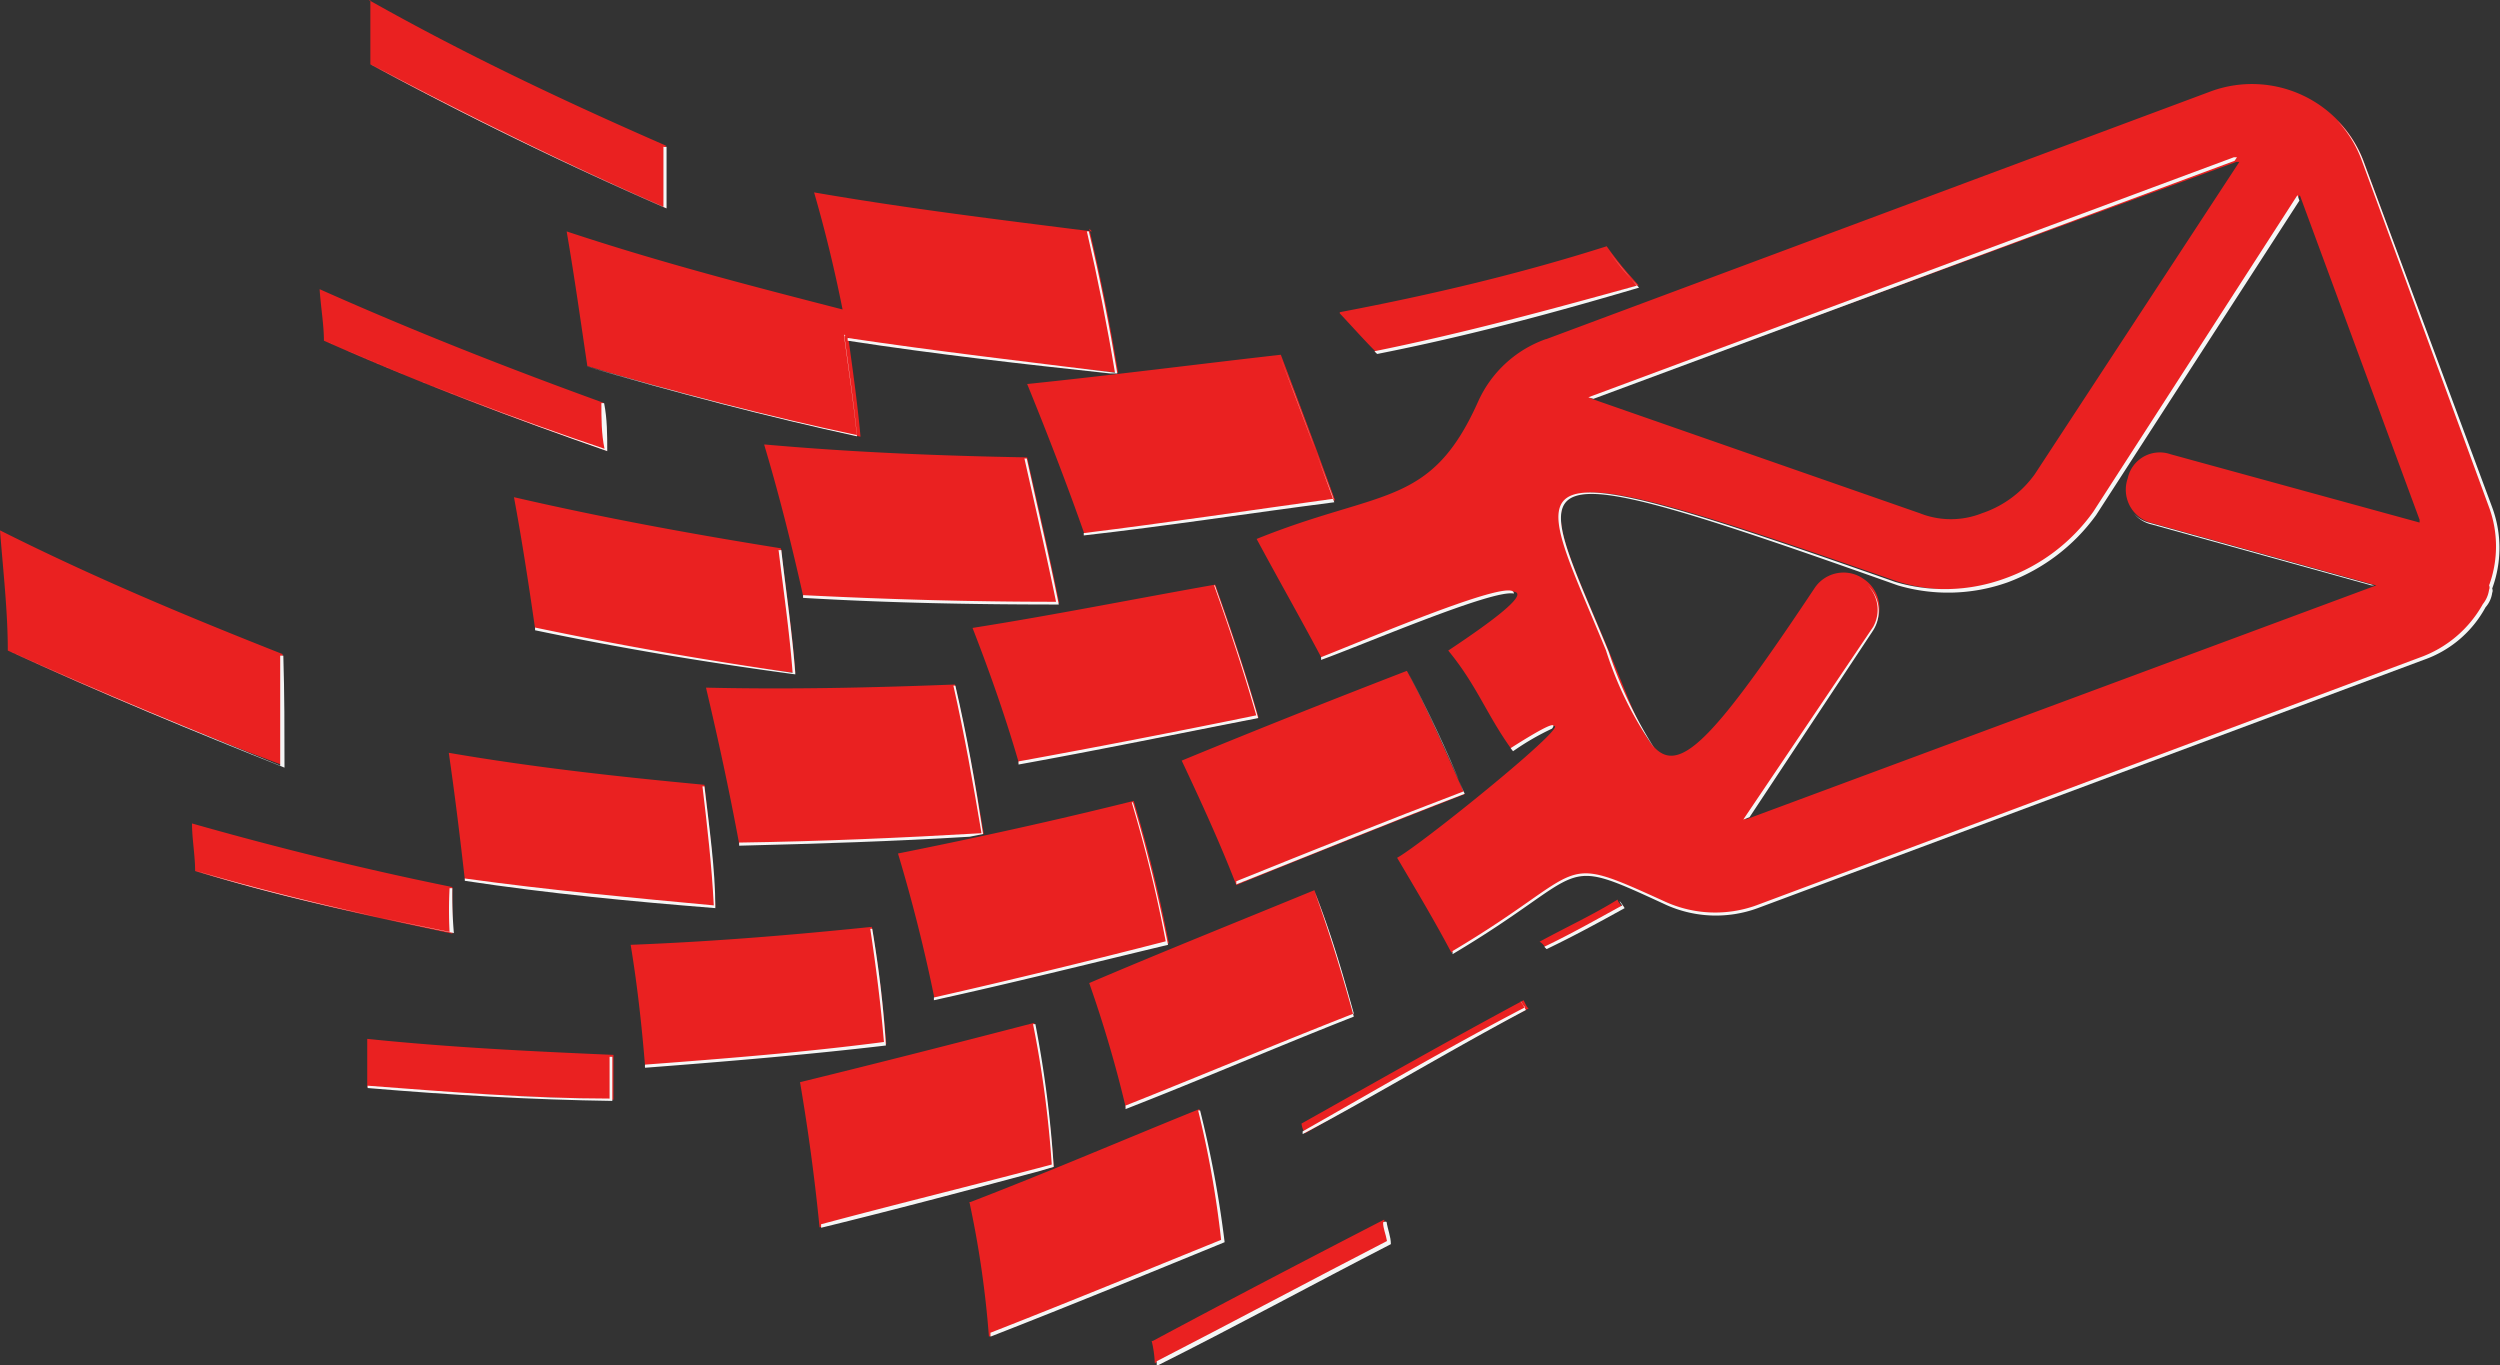<svg xmlns="http://www.w3.org/2000/svg" viewBox="0 0 64.06 34.98"><rect x="0" y="0" width="64.06" height="34.98" fill="#333333" stroke="none"/><title>Asset 265</title><g id="Layer_2" data-name="Layer 2"><g id="Layer_3" data-name="Layer 3"><path d="M39.62,8.69,56.68,2.33a3.06,3.06,0,0,1,3.89,1.81L63.84,13a2.93,2.93,0,0,1,0,2,.14.14,0,0,1,0,.13.76.76,0,0,1-.16.36,2.82,2.82,0,0,1-1.6,1.35L45,23.23a3.08,3.08,0,0,1-2.33-.09c-2.86-1.31-1.87-.85-5.48,1.27-.41-.78-.9-1.6-1.39-2.43.78-.43,6.38-5,2.94-2.77-.65-.9-.89-1.64-1.63-2.54,4.87-3.23-1.68-.37-3.24.2-.53-1-1.1-2-1.67-3.06,3.19-1.29,4.46-.79,5.68-3.53a3,3,0,0,1,1.73-1.59Zm2,14.54c-.65.37-1.31.73-2,1.07,0,0-.09-.13-.17-.17.7-.38,1.39-.7,2-1.08,0,.05.08.14.12.18ZM34.33,8C36.75,7.54,39,7,41.17,6.31a9.15,9.15,0,0,0,.82,1c-2.13.62-4.34,1.24-6.72,1.72-.32-.32-.61-.65-.94-1ZM27.91,5.86c.29,1.23.54,2.46.74,3.69-2.3-.24-4.59-.5-6.92-.86,0,0,0,0,0-.08,0-.25,0-.46,0-.7h0c0,.24,0,.45,0,.7.12.85.24,1.71.32,2.58-2.28-.5-4.66-1.11-7-1.81-.17-1.14-.33-2.29-.53-3.45,2.41.8,4.74,1.4,7.07,2h0c-.2-1-.44-2-.73-3,2.37.41,4.74.7,7.12,1Zm-.12,7.83c-.45-1.28-.94-2.55-1.47-3.85,2.13-.22,4.3-.5,6.5-.75.49,1.28.94,2.5,1.39,3.73-2.16.29-4.29.62-6.42.87ZM9.45,0C12,1.44,14.61,2.66,17.06,3.73v1.6c-2.45-1.07-5-2.3-7.57-3.68,0-.54,0-1.07,0-1.65ZM19.6,11.39c2.25.2,4.46.29,6.72.33.28,1.27.57,2.48.82,3.73-2.17,0-4.34,0-6.56-.18-.28-1.25-.61-2.58-1-3.88Zm12.65,7c-2.05.4-4.09.81-6.14,1.17-.33-1.14-.73-2.29-1.19-3.47,2.09-.33,4.13-.74,6.22-1.11.41,1.15.78,2.25,1.11,3.41Zm-.57,4.29c-.41-1.06-.9-2.13-1.4-3.19q2.84-1.17,5.77-2.3c.54,1,1,2.09,1.48,3.16-2,.78-3.93,1.55-5.85,2.33ZM8.19,7.41c2.49,1.11,4.9,2.05,7.27,2.91,0,.41,0,.82.09,1.23-2.38-.82-4.75-1.71-7.25-2.82,0-.41-.08-.86-.11-1.32Zm12.19,9.83C18.21,17,16,16.58,13.71,16.1c-.16-1.11-.33-2.23-.54-3.36,2.29.53,4.59.95,6.84,1.31.13,1.07.29,2.13.37,3.19Zm4.83,4.13c-2.09.13-4.17.22-6.27.25-.24-1.3-.53-2.65-.85-4,2.17.05,4.3,0,6.38-.08.29,1.27.53,2.58.74,3.84Zm3.84-.85a36.65,36.65,0,0,1,.9,3.65q-3,.73-6,1.44c-.25-1.24-.57-2.51-.94-3.74,2-.4,4.05-.85,6.05-1.35Zm-.2,7.87a31.46,31.46,0,0,0-.94-3.2c1.92-.82,3.85-1.59,5.77-2.38a32.61,32.61,0,0,1,1,3.19c-2,.79-3.89,1.61-5.85,2.39Zm4.5.4c1.89-1.06,3.77-2.13,5.69-3.16.05.09.08.18.13.21-1.93,1-3.85,2.13-5.73,3.2a.58.58,0,0,1-.09-.25ZM11.5,19.29c2.21.38,4.42.62,6.55.82.12,1,.24,2.09.28,3.12-2.12-.18-4.25-.37-6.42-.7-.12-1.06-.25-2.13-.41-3.24Zm11.21,7.46c-2,.24-4.09.4-6.18.58-.08-1-.2-2.1-.37-3.12,2.09-.08,4.14-.25,6.18-.46.17,1,.29,2,.37,3ZM27,29.9c-2,.53-4,1.07-6,1.55-.12-1.23-.29-2.49-.5-3.72,2-.49,4-1,6-1.52A29.39,29.39,0,0,1,27,29.9Zm-2.13.9c2-.77,3.93-1.6,5.86-2.38a27.29,27.29,0,0,1,.61,3.4c-2,.82-4,1.64-6,2.43a25.38,25.38,0,0,0-.5-3.45Zm4.67,3.56c2-1.07,3.93-2.08,5.93-3.11,0,.2.09.36.12.57-2,1-4,2.1-6,3.11a2.8,2.8,0,0,0-.08-.57ZM7.28,19.62C5,18.76,2.62,17.78.2,16.67c0-1-.12-2.05-.2-3.08,2.49,1.25,4.91,2.25,7.24,3.17,0,1,0,1.92,0,2.86Zm4.34,4.31C9.45,23.47,7.24,23,5,22.32c0-.4-.08-.82-.08-1.22,2.25.64,4.5,1.19,6.67,1.63,0,.41,0,.78,0,1.2Zm4.06,4.25c-2-.06-4.14-.16-6.27-.33,0-.4,0-.82,0-1.23,2.13.22,4.21.32,6.31.41v1.15Zm30.81-13.1a.89.89,0,0,1,1.27-.24A.9.9,0,0,1,48,16.1L44.73,21l16.16-6-5.76-1.6a.88.88,0,0,1-.61-1.14.84.84,0,0,1,1.1-.62L62,13.39s0,0,0-.07L58.93,5l-5.24,8.11a4.86,4.86,0,0,1-2.25,1.73,4.4,4.4,0,0,1-2.82.06c-10.27-3.59-9.33-2.89-7.4,1.77,1.38,3.28,1.26,4.43,5.27-1.59Zm-5.73-4.87,8.43,2.94a2.16,2.16,0,0,0,1.6,0,2.73,2.73,0,0,0,1.35-1l5.24-8H57.3Z" style="fill:#ea2121;fill-rule:evenodd"/><path d="M9.5,1.65v0c2.58,1.39,5.12,2.62,7.58,3.69V3.76a.13.13,0,0,1-.08,0V5.3C14.57,4.24,12.06,3,9.5,1.65Z" style="fill:#f5f5f5"/><path d="M8.32,8.73v0c2.49,1.1,4.87,2,7.24,2.83,0-.41,0-.82-.08-1.23l-.07,0c0,.39,0,.79.08,1.17C13.14,10.71,10.78,9.82,8.32,8.73Z" style="fill:#f5f5f5"/><polygon points="57.26 4.12 57.32 4.03 57.24 4.03 40.7 10.18 40.83 10.22 57.26 4.12" style="fill:#f5f5f5"/><path d="M38.71,19.17l.06.08a6.71,6.71,0,0,1,1-.58C39.91,18.48,39.65,18.57,38.71,19.17Z" style="fill:#f5f5f5"/><path d="M55.14,13.44,60.76,15l.08,0-5.78-1.61a.75.75,0,0,1-.38-.23A.83.83,0,0,0,55.14,13.44Z" style="fill:#f5f5f5"/><path d="M31.11,15c.4,1.12.76,2.21,1.08,3.33-2,.41-4.06.81-6.09,1.18a.45.45,0,0,0,0,.08c2.05-.37,4.09-.79,6.14-1.19-.33-1.15-.7-2.24-1.11-3.4Z" style="fill:#f5f5f5"/><path d="M33.85,16.84a.25.25,0,0,1,0,.07c1.06-.38,4.41-1.82,4.94-1.7C38.84,14.75,35,16.39,33.85,16.84Z" style="fill:#f5f5f5"/><path d="M36.07,17.2s0,0,0,0c.51,1,1,2,1.43,3.08-2,.76-3.91,1.53-5.82,2.3l0,.08c1.92-.76,3.84-1.55,5.85-2.32C37.09,19.29,36.59,18.22,36.07,17.2Z" style="fill:#f5f5f5"/><path d="M47.86,15A.9.9,0,0,1,48,16.06L44.67,21l.16-.06L48,16.15A.92.92,0,0,0,47.86,15Z" style="fill:#f5f5f5"/><path d="M30.75,28.45a.05.05,0,0,1-.05,0,25.69,25.69,0,0,1,.59,3.32c-1.95.79-3.94,1.61-5.91,2.38v.1c2-.78,4-1.6,6-2.42A27.44,27.44,0,0,0,30.75,28.45Z" style="fill:#f5f5f5"/><path d="M15.62,28.15c-2,0-4.1-.17-6.2-.33v.06c2.13.18,4.22.3,6.27.33V27.08s0,0-.07,0Z" style="fill:#f5f5f5"/><path d="M35.44,31.32c0,.16.07.3.1.48-1.94,1-3.92,2.06-5.9,3.08V35c2-1,4-2.09,6-3.12,0-.19-.08-.37-.11-.57C35.48,31.29,35.46,31.32,35.44,31.32Z" style="fill:#f5f5f5"/><path d="M22.35,23.8H22.3c.15,1,.27,1.95.35,2.9-2,.26-4,.42-6.12.58a.19.19,0,0,0,0,.08c2.08-.16,4.13-.33,6.17-.57C22.64,25.8,22.52,24.81,22.35,23.8Z" style="fill:#f5f5f5"/><path d="M42.39,19.17a11.28,11.28,0,0,1-1.17-2.47C39.29,12,38.36,11.35,48.63,15a4.55,4.55,0,0,0,2.82-.08,4.9,4.9,0,0,0,2.26-1.72l5.21-8.06L58.87,5l-5.23,8.11a4.72,4.72,0,0,1-2.26,1.71,4.48,4.48,0,0,1-2.82.09c-10.27-3.6-9.33-2.91-7.41,1.75A9.13,9.13,0,0,0,42.39,19.17Z" style="fill:#f5f5f5"/><path d="M39,25.7a.31.31,0,0,0,.08.11c-1.92,1-3.83,2.12-5.7,3.18a.43.43,0,0,0,0,.07c1.88-1,3.8-2.16,5.72-3.18,0,0-.07-.12-.12-.2S39,25.7,39,25.7Z" style="fill:#f5f5f5"/><path d="M41.5,23.1a.61.61,0,0,0,.07.1c-.66.36-1.31.73-2,1.06,0,0,0,0,.06.06.69-.33,1.35-.69,2-1.05,0,0-.08-.13-.12-.17Z" style="fill:#f5f5f5"/><path d="M7.26,16.8s0,0-.08,0c0,1,0,1.9,0,2.82C5,18.73,2.6,17.76.21,16.67v0c2.42,1.11,4.79,2.09,7.08,3C7.29,18.72,7.29,17.78,7.26,16.8Z" style="fill:#f5f5f5"/><path d="M11.59,22.76h-.07a10.57,10.57,0,0,0,0,1.12C9.41,23.45,7.23,23,5,22.31v0c2.26.66,4.46,1.16,6.63,1.6A11.44,11.44,0,0,1,11.59,22.76Z" style="fill:#f5f5f5"/><path d="M39.46,24.17s0,0,0,0,0,0,0,0Z" style="fill:#f5f5f5"/><path d="M21.63,8.57c.12.86.24,1.72.33,2.58-2.27-.48-4.63-1.1-7-1.78,0,0,0,0,0,0,2.37.7,4.75,1.32,7,1.81-.09-.85-.21-1.71-.33-2.56h0C21.67,8.61,21.67,8.61,21.63,8.57Z" style="fill:#f5f5f5"/><path d="M21.72,8.66s0,0,0,.07c2.27.35,4.5.6,6.73.84l.18,0c-.2-1.21-.44-2.43-.73-3.64h-.05c.28,1.21.52,2.41.72,3.62C26.31,9.27,24,9,21.72,8.66Z" style="fill:#f5f5f5"/><path d="M11.91,22.51s0,0,0,.06c2.17.33,4.3.53,6.42.7,0-1-.16-2.1-.28-3.12H18c.12,1,.24,2.05.29,3.05C16.17,23,14.06,22.81,11.91,22.51Z" style="fill:#f5f5f5"/><path d="M13.71,16.08a.56.56,0,0,1,0,.07c2.3.48,4.5.84,6.67,1.13-.08-1.07-.24-2.12-.36-3.19a.08.08,0,0,1-.07,0c.12,1,.28,2.1.36,3.15C18.17,16.93,16,16.56,13.71,16.08Z" style="fill:#f5f5f5"/><path d="M24.48,17.57h-.05c.28,1.24.51,2.53.72,3.78-2.07.12-4.13.21-6.21.24,0,0,0,.05,0,.08,2-.05,3.95-.11,5.91-.23l.34-.07C25,20.11,24.77,18.81,24.48,17.57Z" style="fill:#f5f5f5"/><path d="M23.93,25.56s0,.05,0,.07c2-.44,4-.94,6-1.42-.25-1.24-.53-2.42-.9-3.65H29a35.47,35.47,0,0,1,.87,3.56Q26.92,24.88,23.93,25.56Z" style="fill:#f5f5f5"/><path d="M20.58,15.25a.25.25,0,0,0,0,.07c2.2.13,4.38.17,6.55.17-.25-1.24-.54-2.47-.82-3.74h-.06c.28,1.25.56,2.45.81,3.67C24.92,15.42,22.77,15.36,20.58,15.25Z" style="fill:#f5f5f5"/><path d="M63.86,13,60.58,4.18a2.94,2.94,0,0,0-.69-1.09,3,3,0,0,1,.62,1L63.78,13a2.9,2.9,0,0,1,0,2,.13.13,0,0,1,0,.11.75.75,0,0,1-.16.37A3,3,0,0,1,62,16.85L45,23.2a3.1,3.1,0,0,1-2.32-.09c-2.86-1.3-1.89-.86-5.46,1.26a.59.59,0,0,1,0,.08c3.6-2.14,2.62-2.58,5.48-1.26a3.11,3.11,0,0,0,2.34.08L62.1,16.91a2.88,2.88,0,0,0,1.59-1.35.7.7,0,0,0,.17-.37.14.14,0,0,0,0-.11A3,3,0,0,0,63.86,13Z" style="fill:#f5f5f5"/><path d="M26.53,26.24a.11.11,0,0,1-.06,0,27.75,27.75,0,0,1,.48,3.6c-2,.53-3.93,1-5.91,1.53v.09c1.88-.46,3.72-.95,5.59-1.45L27,29.9A28.66,28.66,0,0,0,26.53,26.24Z" style="fill:#f5f5f5"/><path d="M27.77,13.66s0,0,0,.06c2.13-.24,4.25-.57,6.42-.85-.45-1.24-.89-2.47-1.39-3.73h0c.48,1.24.92,2.45,1.37,3.64C32,13.08,29.88,13.4,27.77,13.66Z" style="fill:#f5f5f5"/><path d="M28.84,28.33a.37.37,0,0,1,0,.09c2-.78,3.89-1.6,5.85-2.37-.29-1.06-.61-2.12-1-3.19h0c.4,1,.71,2.06,1,3.11C32.7,26.75,30.78,27.56,28.84,28.33Z" style="fill:#f5f5f5"/><path d="M35.22,9a.46.46,0,0,0,.07.07C37.67,8.6,39.87,8,42,7.37a8.24,8.24,0,0,1-.82-1v0c.23.33.49.63.76.95C39.8,7.91,37.59,8.52,35.22,9Z" style="fill:#f5f5f5"/></g></g></svg>